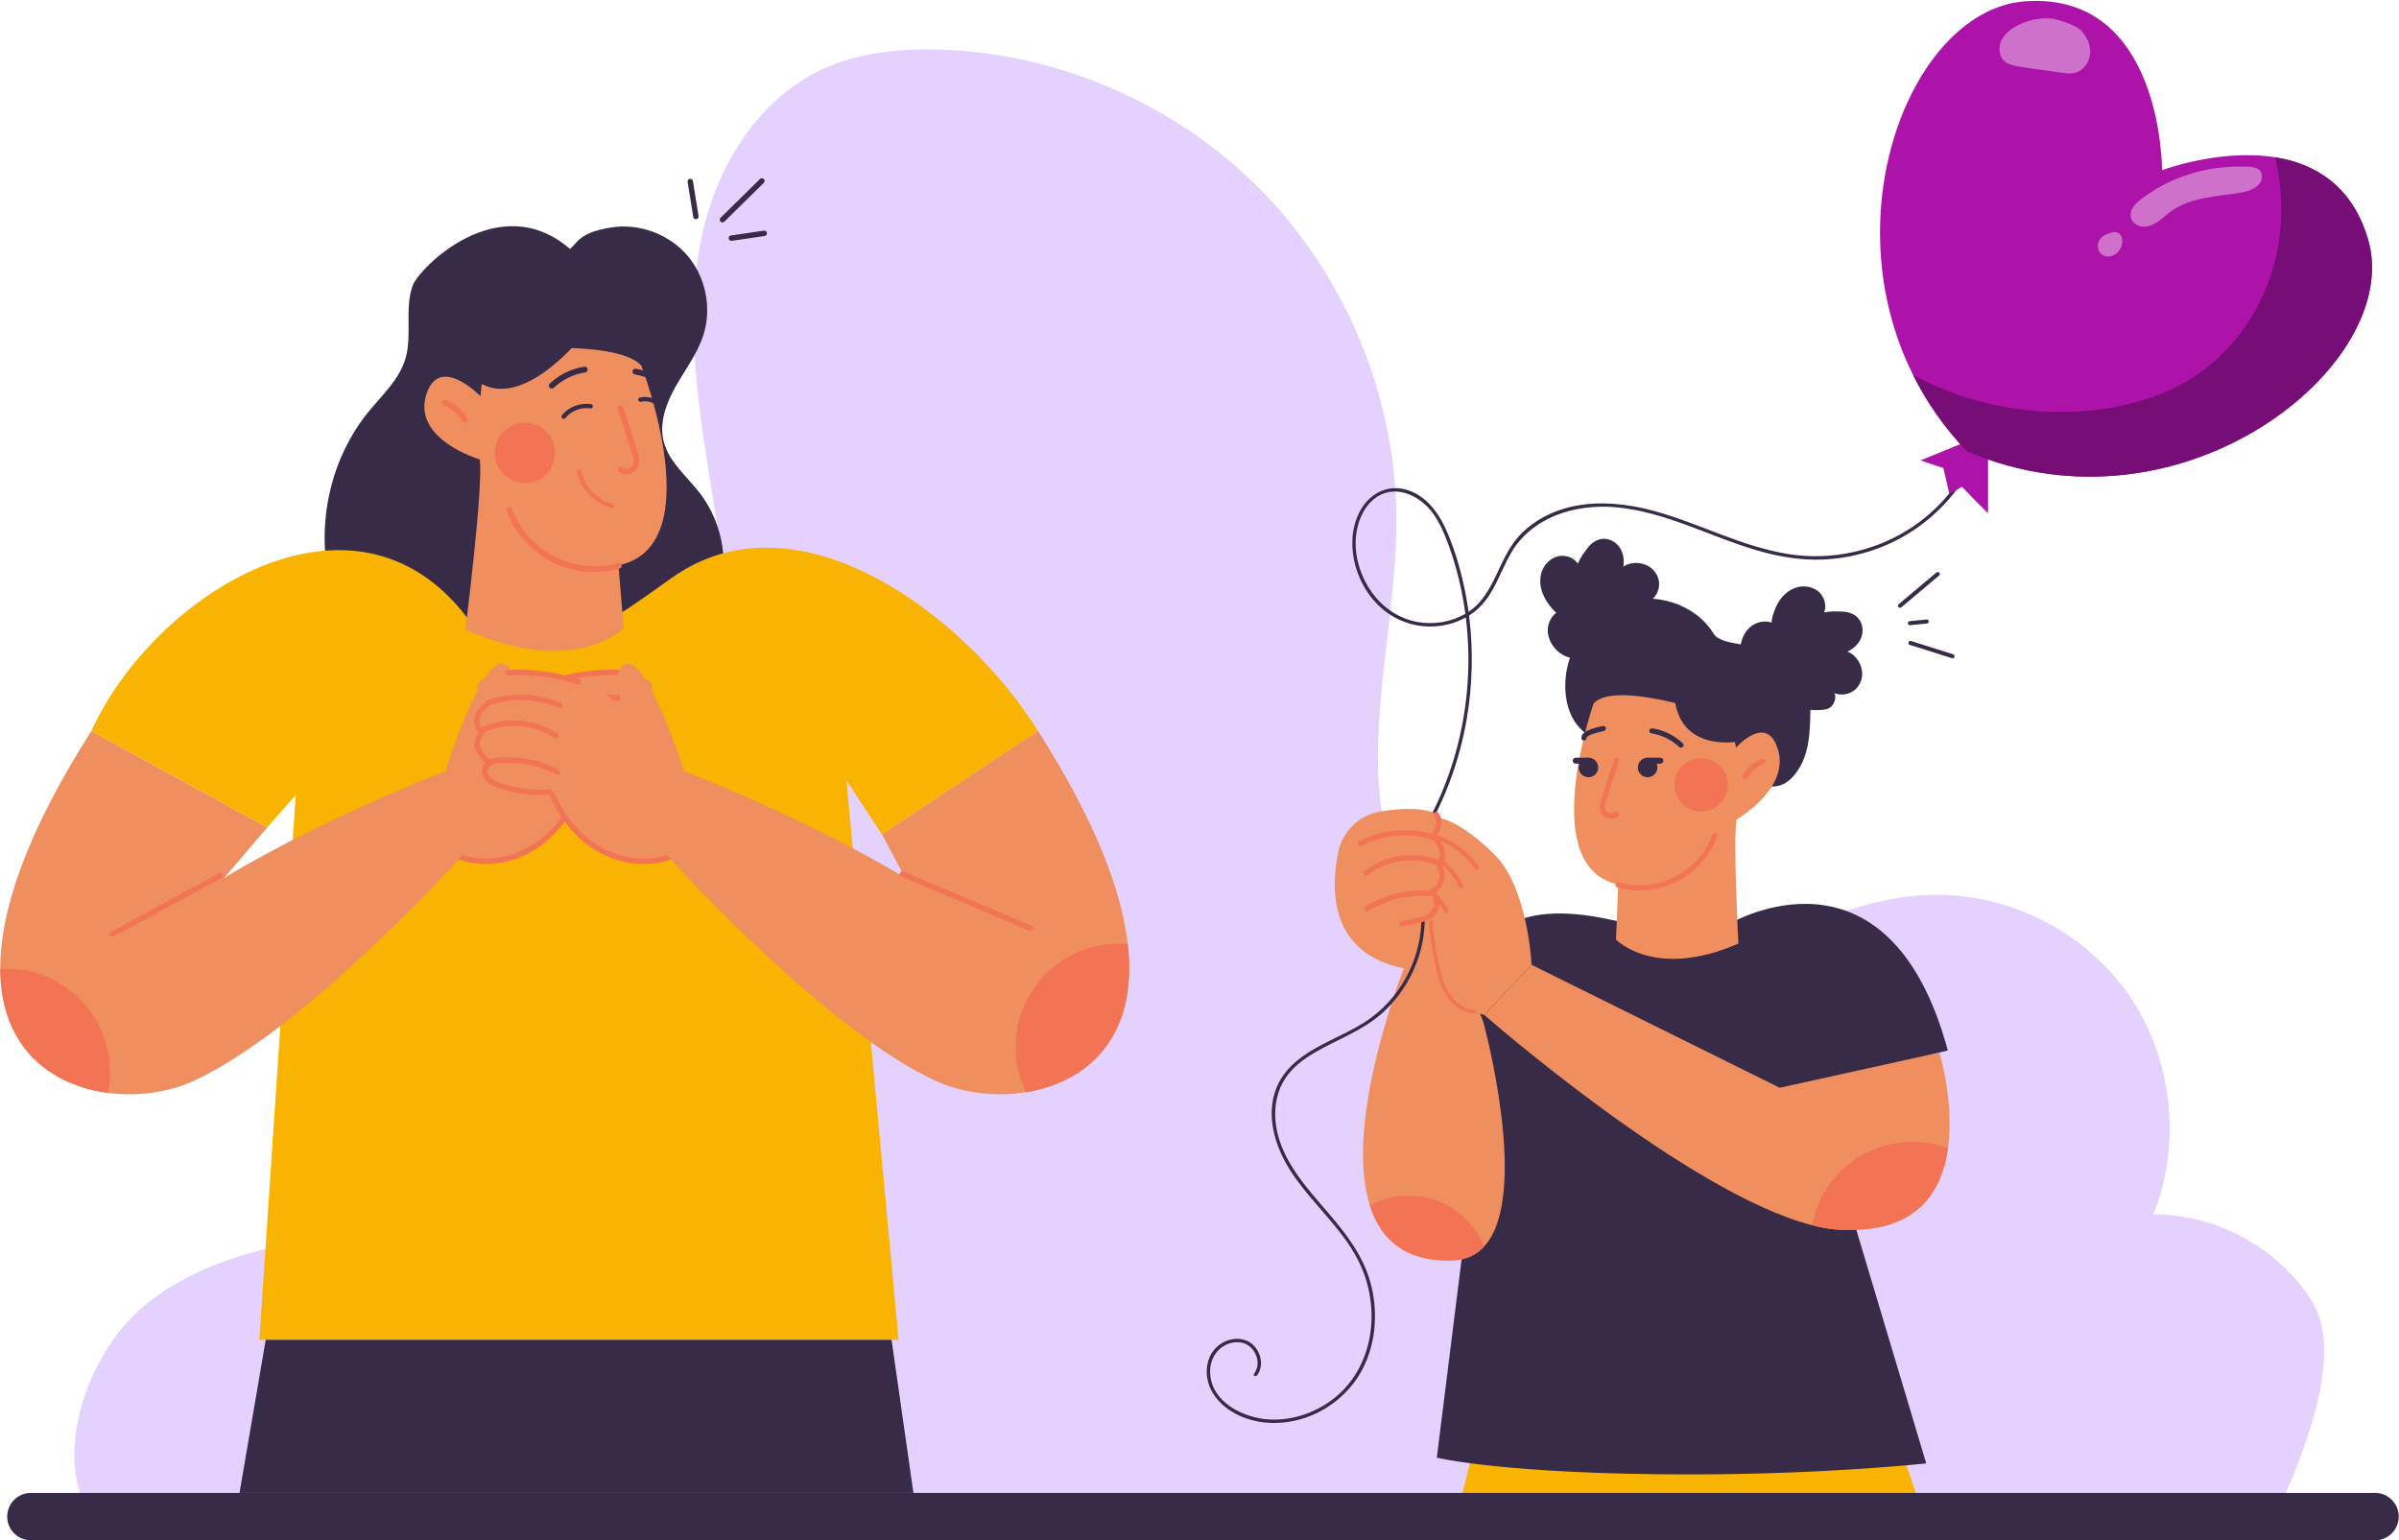 <svg width="2350" height="1509" viewBox="0 0 2350 1509" fill="none" xmlns="http://www.w3.org/2000/svg">
<path d="M2228.39 1485.76H89.505C50.252 1427 85.652 1326.64 139.451 1280.81C193.249 1234.99 266.003 1219.31 335.987 1209.45C405.969 1199.6 478.309 1193.51 541.559 1161.97C661.875 1102 722.877 961.255 731.824 827.116C740.771 692.978 707.821 560.122 688.865 427.027C679.339 360.147 673.409 291.334 688.792 225.547C704.175 159.747 743.993 96.68 805.196 68.067C840.847 51.4 881.197 47.334 920.535 48.56C1037.39 52.214 1152.17 102.24 1234.39 185.374C1316.6 268.507 1365.36 383.827 1367.71 500.72C1369.4 584.951 1348.07 668.396 1349.91 752.626C1351.73 836.855 1384.45 929.116 1460.35 965.712C1528.08 998.38 1609.09 977.432 1678.16 947.664C1747.23 917.896 1815.51 879.087 1890.68 876.659C1966.08 874.223 2041.63 912.062 2084.83 973.914C2128.04 1035.76 2137.57 1119.72 2109.33 1189.68C2170.92 1189.37 2231.64 1222.56 2264.65 1274.53C2297.67 1326.52 2254.85 1430.16 2228.39 1485.76Z" fill="#E4D1FE"/>
<path d="M331.955 599.198C305.629 535.128 317.212 457.056 361.005 403.387C374.384 386.987 390.923 371.987 397.056 351.734C404.051 328.627 396.091 302.774 404.159 280.027C410.343 262.587 488.411 183.747 558.305 243.787C565.421 238.88 566.135 227.92 598.789 222.814C626.053 218.534 655.192 229.254 673.192 250.174C691.192 271.094 697.445 301.507 689.16 327.827C683.433 346.014 671.593 361.534 662.157 378.107C652.72 394.68 645.456 414.094 650.139 432.587C655.22 452.651 672.827 466.548 685.436 482.964C702.132 504.703 710.537 532.656 708.597 559.999C706.659 587.34 694.392 613.827 674.793 632.991C614.583 643.687 550.821 649.324 489.668 649.042C457.076 648.891 423.999 647.084 393.111 636.683C369.893 628.864 341.265 621.858 331.955 599.198Z" fill="#372B47"/>
<path d="M89.505 716.138C149.88 583.004 346.891 457.448 458.435 606.255C471.6 623.818 543.027 629.76 543.027 629.76C543.027 629.76 535.867 654.308 656.831 566.959C781.587 476.872 947.459 604.611 1016.84 716.138L863.971 817.464L829.211 764.65L880.235 1312.59H254.105L289.695 778.875L261.731 810.634L89.505 716.138Z" fill="#F9B301"/>
<path d="M1388.72 609.381C1370.43 606.135 1354.51 595.287 1343.75 580.271C1333.23 565.573 1327.21 547.095 1328.04 528.955C1328.77 512.784 1335.63 494.517 1350.19 485.933C1368.23 475.293 1389.63 485.417 1401.67 500.304C1408.45 508.708 1413.12 518.663 1417 528.679C1420.63 538.017 1423.75 547.559 1426.43 557.207C1430.47 571.677 1433.47 586.42 1435.45 601.296C1421.53 609.447 1404.56 612.193 1388.72 609.381ZM1941.6 423.16C1930.47 460.777 1906.15 494.272 1873.53 516.159C1838.07 539.96 1793.97 549.515 1751.83 542.821C1706.11 535.561 1664.95 512.796 1620.6 500.668C1582.97 490.375 1540.71 488.365 1506.4 509.86C1498.84 514.601 1491.91 520.431 1486.16 527.273C1480.11 534.468 1475.56 542.684 1471.49 551.113C1463.16 568.328 1455.97 587.197 1439.71 598.597C1439.32 598.864 1438.92 599.108 1438.55 599.365C1437.69 593.219 1436.69 587.091 1435.49 580.997C1431.53 560.751 1425.81 540.583 1417.71 521.585C1409.84 503.148 1397.24 484.977 1376.83 479.536C1359.43 474.899 1343.03 482.969 1333.83 497.951C1324.67 512.88 1322.93 531.172 1326.27 548.105C1329.83 566.141 1339.19 583.257 1352.97 595.492C1366.59 607.569 1384.09 614.101 1402.31 613.765C1413.97 613.549 1425.69 610.568 1435.89 604.892C1438.83 628.775 1439.19 652.975 1437.01 676.945C1433.33 717.403 1422.37 757.3 1404.45 793.776C1400.12 802.587 1395.37 811.184 1390.25 819.563C1389.13 821.405 1392.03 823.089 1393.15 821.252C1414.93 785.577 1429.63 745.747 1436.72 704.573C1442.49 671.073 1443.32 636.745 1439.04 603.032C1442.89 600.597 1446.49 597.76 1449.73 594.503C1464.07 580.117 1469.8 560.027 1479.59 542.741C1500.09 506.565 1542.71 493.547 1582.2 496.893C1630.44 500.981 1673.73 525.069 1719.48 538.707C1741.41 545.249 1764.09 549.243 1787.05 548.1C1808.2 547.047 1829.09 542.111 1848.49 533.655C1885.93 517.348 1916.65 487.437 1934.48 450.747C1938.65 442.149 1942.11 433.213 1944.83 424.053C1945.43 421.973 1942.2 421.093 1941.6 423.16Z" fill="#372B47"/>
<path d="M1926.19 432.667L1881.17 451.091L1903.68 458.534L1909.53 483.696L1921.93 476.963C1921.93 476.963 1947.45 503.543 1947.45 502.48C1947.45 501.418 1947.45 432.667 1947.45 432.667H1926.19Z" fill="#AD12A9"/>
<path d="M1557.67 637.839C1554.15 642.673 1547.93 645.179 1541.96 644.917C1535.99 644.656 1530.29 641.859 1525.84 637.861C1520.51 633.067 1516.73 626.348 1516.23 619.189C1515.72 612.032 1518.72 604.542 1524.49 600.298C1518.89 595.476 1513.89 588.232 1511.16 581.359C1508.43 574.484 1507.87 566.616 1510.4 559.667C1512.95 552.717 1518.77 546.868 1525.95 545.071C1533.12 543.274 1541.41 545.977 1545.56 552.107C1547.68 546.973 1551.76 541.379 1555.11 536.948C1558.45 532.519 1563.19 528.867 1568.67 528.008C1575.33 526.965 1582.28 530.368 1586.23 535.827C1590.19 541.287 1591.33 548.488 1590.12 555.12C1599.17 549.112 1612.99 550.799 1620.11 559.008C1622.43 561.679 1624.11 564.917 1624.84 568.379C1626.47 576.024 1622.96 584.494 1616.41 588.766C1620.89 589.13 1625.29 595.087 1625.6 599.569C1625.87 603.58 1623.63 607.282 1621.47 610.671C1619.4 613.915 1617.27 617.222 1614.25 619.615C1611.24 622.008 1607.12 623.363 1603.48 622.139C1591.99 632.732 1573.11 640.301 1557.67 637.839Z" fill="#372B47"/>
<path d="M1723.2 658.54C1717.21 658.382 1711.63 654.692 1708.45 649.623C1705.27 644.554 1704.35 638.282 1705.11 632.348C1706.03 625.231 1709.43 618.316 1715.03 613.834C1720.63 609.35 1728.49 607.567 1735.28 609.922C1736.05 602.566 1739.19 594.344 1743.29 588.191C1747.4 582.038 1753.56 577.108 1760.72 575.252C1767.88 573.396 1776.01 574.876 1781.56 579.764C1787.12 584.652 1789.6 593.018 1786.91 599.907C1792.33 598.735 1799.25 598.915 1804.8 599.156C1810.35 599.398 1816.04 601.223 1819.87 605.251C1824.51 610.143 1825.64 617.791 1823.39 624.147C1821.15 630.504 1815.87 635.531 1809.72 638.296C1819.8 642.344 1826.25 654.668 1823.53 665.195C1822.65 668.62 1820.95 671.847 1818.51 674.414C1813.13 680.086 1804.17 682.012 1796.95 679.051C1799.19 682.944 1796.77 689.944 1793.27 692.74C1790.12 695.243 1785.8 695.495 1781.77 695.639C1777.93 695.776 1774 695.903 1770.32 694.782C1766.64 693.66 1763.19 691.039 1762.12 687.34C1746.88 683.888 1729.93 672.647 1723.2 658.54Z" fill="#372B47"/>
<path d="M1767.73 741.544C1772.61 727.936 1773.01 713.191 1773.35 698.737C1773.61 687.517 1773.43 675.048 1765.77 666.843C1758.07 658.59 1745.48 657.579 1734.2 657.873C1722.92 658.168 1741.32 643.606 1731.71 637.687C1720.51 630.79 1685.69 632.393 1678.87 621.145C1660.76 591.284 1619.75 578.688 1587.12 591.16C1554.51 603.632 1532.65 638.545 1533.29 673.46C1533.55 686.587 1536.84 700.055 1545.03 710.32C1554.36 722.035 1568.81 728.268 1582.85 733.513C1620.03 747.407 1658.6 757.528 1697.8 763.697C1710.28 765.663 1726.6 771.6 1739.27 770.357C1753.33 768.976 1763.4 753.656 1767.73 741.544Z" fill="#372B47"/>
<path d="M1463.88 1334.45L1424 1498.36H1886.87C1886.87 1498.36 1878.32 1458.28 1840.32 1362.99C1748.33 1304.11 1463.88 1334.45 1463.88 1334.45Z" fill="#F9B301"/>
<path d="M1694.72 904.668C1694.72 904.668 1849.51 813.397 1908.05 1029.08L1775.72 1062.16L1886.87 1433.67C1886.87 1433.67 1789.2 1444.44 1655.36 1444.44C1474.95 1444.44 1407.45 1428.08 1407.45 1428.08L1453.97 1055.93C1453.97 1055.93 1382.12 858.305 1577.44 900.931C1708.73 929.584 1694.72 904.668 1694.72 904.668Z" fill="#372B47"/>
<path d="M1561.07 689.151C1561.07 689.151 1504.76 849.95 1585.23 866.483L1582.99 920.458C1582.99 920.458 1620.96 960.232 1702.91 924.382C1702.91 924.382 1697.68 826.147 1700.99 802.999C1700.99 802.999 1752.45 773.467 1741.97 735.439C1731.51 697.411 1700.63 732.307 1700.63 732.307L1694.53 704.539C1694.53 704.539 1583.11 664.351 1561.07 689.151Z" fill="#EF8F5F"/>
<path d="M1692.49 768.976C1692.49 783.417 1680.77 795.125 1666.33 795.125C1651.89 795.125 1640.19 783.417 1640.19 768.976C1640.19 754.533 1651.89 742.825 1666.33 742.825C1680.77 742.825 1692.49 754.533 1692.49 768.976Z" fill="#F27454"/>
<path d="M1677.41 817.696C1667.24 845.347 1641.16 865.05 1611.75 867.127C1602.91 867.751 1594.07 866.867 1585.53 864.483C1582.41 863.608 1581.08 868.467 1584.2 869.339C1600.33 873.847 1617.83 873.29 1633.61 867.63C1648.08 862.44 1660.77 853.096 1670.17 840.954C1675.32 834.296 1679.37 826.934 1682.28 819.035C1683.4 815.988 1678.53 814.674 1677.41 817.696Z" fill="#F27454"/>
<path d="M1729.28 745.311C1728.95 744.098 1727.47 743.062 1726.19 743.552C1718.28 746.584 1711.57 752.162 1707.31 759.49C1705.67 762.296 1710.03 764.834 1711.65 762.031C1713.53 758.804 1715.67 756.254 1718.57 753.752C1719.85 752.66 1721.16 751.72 1722.77 750.75C1723.55 750.286 1724.35 749.852 1725.15 749.454C1725.6 749.234 1726.04 749.023 1726.49 748.823C1726.53 748.808 1726.79 748.7 1726.84 748.679C1727.07 748.587 1727.29 748.498 1727.52 748.41C1728.79 747.923 1729.67 746.715 1729.28 745.311Z" fill="#F27454"/>
<path d="M1582.33 795.661C1578.89 798.119 1573.99 797.232 1572.49 792.96C1571.63 790.482 1572.4 787.727 1573.12 785.316C1573.91 782.675 1574.79 780.06 1575.63 777.435C1579.04 766.748 1582.45 756.061 1585.87 745.376C1586.85 742.281 1581.99 740.955 1581.01 744.037C1576.84 757.101 1572.55 770.135 1568.49 783.239C1566.84 788.578 1566.11 794.601 1570.44 798.907C1574.31 802.741 1580.47 803.16 1584.88 800.012C1587.49 798.143 1584.97 793.773 1582.33 795.661Z" fill="#F27454"/>
<path d="M1648.47 728.231C1640.33 720.484 1629.92 715.267 1618.8 713.569C1617.45 713.365 1616.09 713.908 1615.69 715.328C1615.37 716.521 1616.11 718.22 1617.45 718.427C1627.75 719.997 1637.36 724.603 1644.91 731.792C1647.25 734.027 1650.83 730.471 1648.47 728.231Z" fill="#372B47"/>
<path d="M1573.01 713.008C1572.63 711.604 1571.25 710.998 1569.91 711.25C1565.84 712.011 1561.84 713.119 1557.96 714.594C1554.27 716 1549.81 717.902 1549.08 722.314C1548.87 723.654 1549.44 725.026 1550.84 725.411C1552.05 725.743 1553.72 725.002 1553.95 723.652C1554.16 722.306 1554.95 721.522 1556.24 720.795C1557.63 720.016 1559.13 719.496 1560.63 718.96C1564.09 717.726 1567.64 716.782 1571.25 716.107C1572.59 715.856 1573.35 714.24 1573.01 713.008Z" fill="#372B47"/>
<path d="M1623.55 751.869C1623.55 757.163 1619.25 761.453 1613.96 761.453C1608.67 761.453 1604.39 757.163 1604.39 751.869C1604.39 746.576 1608.67 742.285 1613.96 742.285C1619.25 742.285 1623.55 746.576 1623.55 751.869Z" fill="#372B47"/>
<path d="M1626.4 748.166H1613.96V742.286H1626.4C1628.03 742.286 1629.35 743.601 1629.35 745.225C1629.35 746.848 1628.03 748.166 1626.4 748.166Z" fill="#372B47"/>
<path d="M1546.39 751.869C1546.39 757.163 1550.68 761.453 1555.97 761.453C1561.27 761.453 1565.56 757.163 1565.56 751.869C1565.56 746.576 1561.27 742.285 1555.97 742.285C1550.68 742.285 1546.39 746.576 1546.39 751.869Z" fill="#372B47"/>
<path d="M1543.53 748.166H1555.97V742.286H1543.53C1541.91 742.286 1540.6 743.601 1540.6 745.225C1540.6 746.848 1541.91 748.166 1543.53 748.166Z" fill="#372B47"/>
<path d="M1500.27 945.207C1500.27 945.207 1497.03 870.735 1464.57 837.86C1432.12 804.984 1403.21 794.56 1399.63 804.426C1396.04 814.291 1398.13 818.776 1398.13 818.776C1398.13 818.776 1380.87 822.303 1384.2 835.596C1384.2 835.596 1371.09 842.908 1377.2 857.574C1377.2 857.574 1362.88 862.99 1373.83 876.598C1384.77 890.204 1403.83 902.224 1403.83 902.224C1403.83 902.224 1396.2 980.37 1453.97 994.304L1500.27 945.207Z" fill="#EF8F5F"/>
<path d="M1400.68 816.089C1419.99 820.661 1437.21 832.505 1448.36 848.921C1449.89 851.173 1446.39 853.539 1444.85 851.289C1434.33 835.781 1418.07 824.549 1399.83 820.227C1397.19 819.603 1398.03 815.46 1400.68 816.089Z" fill="#F27454"/>
<path d="M1386.07 831.75C1406.83 834.566 1425.2 848.742 1433.47 867.934C1434.55 870.431 1430.53 871.77 1429.47 869.286C1421.76 851.419 1404.44 838.496 1385.21 835.888C1382.52 835.523 1383.39 831.386 1386.07 831.75Z" fill="#F27454"/>
<path d="M1378.63 855.956C1395.64 862.894 1410.08 875.722 1418.95 891.816C1420.24 894.182 1416.76 896.566 1415.44 894.184C1406.88 878.651 1393.17 866.439 1376.75 859.743C1374.23 858.715 1376.12 854.934 1378.63 855.956Z" fill="#F27454"/>
<path d="M1397.37 806.398C1398.49 803.159 1400.87 800.23 1404.11 798.972C1405.17 798.56 1406.43 799.031 1406.88 800.103C1407.31 801.135 1406.81 802.454 1405.75 802.868C1403.44 803.762 1402 805.783 1401.19 808.275C1400.29 811.067 1400.56 814.647 1400.79 817.742C1400.87 818.879 1400.13 819.954 1398.96 820.106C1397.87 820.246 1396.68 819.424 1396.6 818.282C1396.29 814.304 1396.05 810.231 1397.37 806.398Z" fill="#F27454"/>
<path d="M1381.83 834.096C1382.12 835.204 1382.95 836.083 1384.2 835.922C1385.23 835.788 1386.31 834.661 1386.01 833.556C1385.16 830.277 1386.76 827.052 1389.25 824.789C1390.72 823.469 1392.37 822.384 1394.05 821.369C1394.83 820.903 1395.61 820.384 1396.45 820.053C1396.6 819.995 1396.75 819.937 1396.89 819.903C1396.93 819.893 1397.39 819.835 1397.2 819.839C1397.31 819.837 1397.67 819.904 1397.65 819.899C1397.69 819.927 1397.73 819.948 1397.8 820.001C1399.97 821.635 1402.56 818.292 1400.37 816.656C1397.89 814.795 1395.12 815.879 1392.73 817.272C1390.71 818.461 1388.67 819.691 1386.89 821.25C1383.33 824.379 1380.55 829.216 1381.83 834.096Z" fill="#F27454"/>
<path d="M1374.16 845.032C1374.59 842.791 1375.44 840.679 1376.73 838.788C1378.21 836.593 1380.35 834.907 1382.41 833.288C1384.56 831.609 1387.13 834.957 1385 836.633C1381.89 839.063 1379.12 841.592 1378.35 845.625C1377.69 848.989 1378.31 852.54 1380.32 855.34C1381.92 857.545 1378.57 860.129 1376.99 857.921C1374.32 854.237 1373.29 849.496 1374.16 845.032Z" fill="#F27454"/>
<path d="M1376.01 855.167C1378.52 854.128 1380.16 858.025 1377.64 859.064C1371.64 861.544 1369.39 868.805 1373.09 874.217C1374.89 876.859 1377.43 878.88 1379.83 880.952C1382.67 883.415 1385.52 885.877 1388.37 888.34C1390.43 890.112 1387.85 893.465 1385.79 891.684C1382.4 888.751 1378.99 885.828 1375.6 882.884C1372.68 880.337 1369.72 877.603 1368.16 873.967C1365.01 866.624 1368.73 858.171 1376.01 855.167Z" fill="#F27454"/>
<path d="M1908.19 1124.89C1902.45 1166.2 1879.33 1205.41 1812.15 1204.84C1801 1205.4 1788.51 1203.73 1775.07 1200.31C1653.6 1169.43 1453.97 994.304 1453.97 994.304L1500.27 945.212L1743.39 1065.65L1899.75 1031.15C1899.75 1031.15 1914.55 1079.31 1908.19 1124.89Z" fill="#EF8F5F"/>
<path d="M1702.31 726.505C1702.31 726.505 1643.89 737.559 1640.19 681.068C1636.48 624.579 1670.87 657.736 1673.56 661.911C1676.27 666.087 1689.28 682.788 1689.77 688.191C1690.27 693.595 1713.36 689.665 1712.87 697.279C1712.37 704.892 1702.31 726.505 1702.31 726.505Z" fill="#372B47"/>
<path d="M1926.61 442.021C1904.44 418.8 1887.11 393.613 1874.05 367.44C1793.79 206.653 1874.72 8.894 1984 1.254C2118.69 -8.173 2117.88 166.72 2117.88 166.72C2117.88 166.72 2174.39 145.4 2228.72 154.08C2266.85 160.173 2303.92 181.053 2319.67 234.467C2355.67 356.653 2137.44 532.569 1926.61 442.021Z" fill="#AD12A9"/>
<path d="M1453.95 1221.04C1446.41 1229.31 1436.39 1234.32 1423.23 1234.8C1376.31 1236.52 1352.25 1213.99 1341.83 1180.91C1315.67 1097.97 1375.23 948.719 1375.23 948.719L1349.51 917.339L1401.99 877.063L1452.83 1000.43C1452.83 1000.43 1499.73 1170.79 1453.95 1221.04Z" fill="#EF8F5F"/>
<path d="M1444.64 989.517C1432.17 989.021 1422.41 979.432 1417.07 968.867C1414.03 962.873 1412.12 956.38 1410.55 949.872C1408.84 942.804 1407.4 935.657 1406.2 928.485C1404.81 920.099 1403.87 911.644 1403.55 903.147C1403.47 901 1400.12 900.989 1400.2 903.147C1400.79 918.791 1403.45 934.345 1407.03 949.565C1410.12 962.676 1414.81 976.332 1425.57 985.159C1431.01 989.624 1437.55 992.58 1444.64 992.863C1446.8 992.948 1446.79 989.603 1444.64 989.517Z" fill="#F27454"/>
<path d="M1908.19 1124.89C1902.45 1166.2 1879.33 1205.41 1812.15 1204.84C1801 1205.4 1788.51 1203.73 1775.07 1200.31C1783.6 1153.83 1824.31 1118.6 1873.25 1118.6C1885.55 1118.6 1897.32 1120.83 1908.19 1124.89Z" fill="#F27454"/>
<path d="M1453.95 1221.04C1446.41 1229.31 1436.39 1234.32 1423.23 1234.8C1376.31 1236.52 1352.25 1213.99 1341.83 1180.91C1353.13 1174.79 1366.08 1171.32 1379.83 1171.32C1413.32 1171.32 1442 1191.87 1453.95 1221.04Z" fill="#F27454"/>
<path d="M1392.28 902.523C1391.65 929.159 1381.76 955.325 1365.03 976.021C1356.73 986.261 1346.85 995.096 1335.69 1002.1C1325.31 1008.62 1314.16 1013.8 1303.19 1019.25C1281.95 1029.81 1259.87 1042.41 1250.49 1065.52C1239.51 1092.65 1248.89 1123.04 1263.89 1146.6C1280.24 1172.28 1303.2 1192.85 1320.39 1217.91C1328.55 1229.8 1335.07 1242.61 1338.97 1256.52C1342.67 1269.64 1344.16 1283.36 1343.32 1296.97C1341.67 1323.35 1330.73 1348.99 1310.73 1366.61C1292.39 1382.79 1267.56 1392.05 1243.04 1390.59C1217.88 1389.07 1187.01 1373.92 1185.43 1345.49C1184.69 1332.17 1192.07 1319.53 1205.29 1315.83C1210.95 1314.24 1217.27 1314.61 1222.32 1317.77C1226.96 1320.67 1230.15 1325.63 1231.37 1330.91C1232.6 1336.11 1231.73 1341.47 1228.48 1345.76C1227.19 1347.48 1230.09 1349.15 1231.37 1347.45C1238.05 1338.61 1235.52 1325.67 1228.05 1318.12C1219.53 1309.51 1205.91 1310.05 1196.19 1316.31C1184.68 1323.69 1180.36 1337.43 1182.68 1350.53C1185.12 1364.37 1194.65 1375.53 1206.37 1382.75C1228.29 1396.24 1256.11 1396.97 1279.96 1388.47C1304.4 1379.75 1324.92 1361.85 1336.13 1338.37C1348.2 1313.13 1349.8 1283.59 1342.51 1256.73C1334.29 1226.47 1313.88 1202.95 1293.81 1179.73C1273.55 1156.29 1252.31 1130.28 1249.45 1098.17C1248.15 1083.44 1250.93 1068.47 1259.28 1056.07C1266.25 1045.71 1276.33 1038.01 1286.97 1031.69C1309.24 1018.48 1334.24 1010.15 1353.81 992.652C1374.27 974.385 1388.49 949.127 1393.56 922.184C1394.79 915.697 1395.47 909.12 1395.63 902.523C1395.68 900.369 1392.33 900.369 1392.28 902.523Z" fill="#372B47"/>
<path d="M1375.44 904.783C1382.95 904.115 1379.57 905.01 1395.72 898.326C1415.65 890.074 1403.36 875.706 1403.36 875.706C1418.68 863.44 1408.81 847.74 1408.81 847.74C1420.32 835.316 1403.71 821.248 1403.71 821.248C1403.71 821.248 1408.63 817.63 1410.6 804.81C1412.15 794.687 1389.09 788.904 1352.4 794.979C1331.55 798.431 1314.97 814.366 1310.8 835.079C1303.05 873.518 1303.24 934.066 1375.24 948.715V907.268L1375.44 904.783Z" fill="#EF8F5F"/>
<path d="M1402.53 816.824C1378.91 810.323 1353.21 812.933 1331.39 824.107C1328.39 825.639 1330.79 830.28 1333.77 828.749C1354.39 818.193 1378.67 815.669 1401 821.813C1404.24 822.703 1405.79 817.719 1402.53 816.824Z" fill="#F27454"/>
<path d="M1409.08 842.463C1384.91 833.196 1356.59 837.656 1336.24 853.546C1333.6 855.612 1337.15 859.442 1339.77 857.386C1358.72 842.592 1385.16 838.87 1407.55 847.454C1410.68 848.656 1412.2 843.663 1409.08 842.463Z" fill="#F27454"/>
<path d="M1402.77 873.112C1380.23 870.531 1356.97 875.867 1337.8 888.043C1334.99 889.833 1337.36 894.488 1340.2 892.687C1358.68 880.933 1380.79 875.835 1402.56 878.327C1405.91 878.708 1406.09 873.492 1402.77 873.112Z" fill="#F27454"/>
<path d="M1411.87 808.28C1412.57 804.109 1411.75 799.528 1408.97 796.24C1408.07 795.163 1406.44 794.928 1405.31 795.824C1404.23 796.687 1403.99 798.409 1404.89 799.492C1406.87 801.828 1407.23 804.872 1406.61 808.051C1405.93 811.613 1403.53 815.335 1401.44 818.551C1400.68 819.733 1400.83 821.335 1402.01 822.196C1403.11 822.993 1404.89 822.811 1405.67 821.623C1408.35 817.488 1411.01 813.216 1411.87 808.28Z" fill="#F27454"/>
<path d="M1414.41 830.595C1413.41 827.852 1411.93 825.313 1410.44 822.819C1408.68 819.893 1406.32 817.071 1402.52 817.617C1399.2 818.096 1400.01 823.252 1403.33 822.772C1403.44 822.757 1403.49 822.752 1403.55 822.745C1403.55 822.748 1403.97 822.889 1404.08 822.951C1403.88 822.839 1404.33 823.167 1404.37 823.201C1404.52 823.329 1404.63 823.473 1404.76 823.623C1405.48 824.484 1406.03 825.513 1406.59 826.481C1407.8 828.576 1408.95 830.733 1409.75 833.029C1411.11 836.961 1410.93 841.411 1408.05 844.451C1407.08 845.476 1407.6 847.343 1408.63 848.096C1409.89 849.015 1411.31 848.551 1412.28 847.523C1416.56 842.996 1416.41 836.101 1414.41 830.595Z" fill="#F27454"/>
<path d="M1414.09 863.924C1414.96 861.24 1415.28 858.443 1415.01 855.633C1414.71 852.373 1413.4 849.277 1412.12 846.299C1410.79 843.204 1406.01 845.304 1407.33 848.391C1409.25 852.865 1410.76 857.253 1409.21 862.084C1407.92 866.113 1405.15 869.599 1401.29 871.435C1398.27 872.88 1400.36 877.664 1403.39 876.216C1408.45 873.801 1412.39 869.272 1414.09 863.924Z" fill="#F27454"/>
<path d="M1406.08 873.808C1403.97 871.189 1399.88 874.443 1402 877.06C1407.03 883.311 1405.16 892.515 1397.93 896.185C1394.41 897.976 1390.48 898.665 1386.64 899.488C1382.09 900.464 1377.55 901.441 1373 902.417C1369.72 903.12 1370.52 908.28 1373.8 907.573C1379.23 906.409 1384.65 905.263 1390.07 904.083C1394.75 903.061 1399.59 901.855 1403.43 898.84C1411.2 892.753 1412.17 881.379 1406.08 873.808Z" fill="#F27454"/>
<path d="M1926.61 442.021C1904.44 418.8 1887.11 393.613 1874.05 367.44C1930.17 397.52 1995.91 409.64 2058.99 400.8C2089.83 396.467 2120.31 387.2 2146.68 370.653C2187.68 344.973 2217.03 302.147 2228.64 255.187C2236.81 222.133 2236.43 187.28 2228.72 154.08C2266.85 160.173 2303.92 181.053 2319.67 234.467C2355.67 356.653 2137.44 532.569 1926.61 442.021Z" fill="#770E77"/>
<path d="M2038.52 29.854C2044.4 36 2048.2 44.467 2047.39 52.92C2046.59 61.387 2040.56 69.48 2032.29 71.414C2028.04 72.414 2023.6 71.8 2019.27 71.187C2007.81 69.574 1996.36 67.96 1984.91 66.347C1979.96 65.64 1975 64.947 1970.23 63.467C1968.43 62.907 1966.64 62.227 1965.05 61.2C1958.84 57.16 1957.16 48.254 1959.8 41.334C1962.44 34.414 1968.47 29.294 1974.93 25.68C1985.87 19.56 1998.73 16.947 2011.2 18.307C2012.59 18.467 2032.65 23.72 2038.52 29.854Z" fill="#CE71CB"/>
<path d="M2097.77 194.867C2094.73 197.187 2091.73 199.68 2089.64 202.893C2087.55 206.093 2086.48 210.16 2087.6 213.813C2089.12 218.787 2094.45 221.893 2099.65 222.053C2104.84 222.2 2109.83 219.907 2114.09 216.947C2118.36 213.973 2122.12 210.333 2126.31 207.253C2136 200.147 2147.75 196.347 2159.53 194.013C2171.32 191.68 2183.35 190.72 2195.19 188.667C2203.95 187.147 2217.63 182.413 2215.43 170.733C2213.96 162.893 2203.4 163.253 2197.27 163.16C2174.53 162.813 2152.11 166.68 2131.11 175.56C2119.25 180.573 2108.01 187.053 2097.77 194.867Z" fill="#CE71CB"/>
<path d="M2056.83 234.707C2053.93 239.147 2054.45 245.773 2058.57 249.107C2061.44 251.44 2065.59 251.88 2069.07 250.667C2072.56 249.44 2075.39 246.694 2077.19 243.467C2079.97 238.467 2080.01 228.453 2072.53 227.4C2070.15 227.067 2067.24 228.307 2065.01 228.987C2061.73 230.014 2058.75 231.787 2056.83 234.707Z" fill="#CE71CB"/>
<path d="M628.263 358.254C628.263 358.254 696.767 535.119 605.844 553.802L610.946 615.654C610.946 615.654 562.676 664.468 455.884 616.724C455.884 616.724 473.659 476.231 469.923 450.075C469.923 450.075 405.315 431.12 417.147 388.147C428.98 345.174 470.704 388.147 470.704 388.147L475.064 343.934C475.064 343.934 603.352 330.227 628.263 358.254Z" fill="#EF8F5F"/>
<path d="M484.64 443.622C484.64 459.94 497.869 473.169 514.189 473.169C530.508 473.169 543.737 459.94 543.737 443.622C543.737 427.307 530.508 414.08 514.189 414.08C497.869 414.08 484.64 427.307 484.64 443.622Z" fill="#F27454"/>
<path d="M501.665 498.673C513.171 529.917 542.639 552.183 575.875 554.529C585.865 555.235 595.845 554.235 605.489 551.541C609.023 550.553 610.531 556.043 607.003 557.029C588.771 562.123 569 561.493 551.167 555.096C534.821 549.233 520.477 538.675 509.857 524.953C504.035 517.431 499.464 509.111 496.177 500.187C494.909 496.743 500.408 495.259 501.665 498.673Z" fill="#F27454"/>
<path d="M433.138 393.813C433.516 392.44 435.197 391.28 436.64 391.827C445.564 395.253 453.148 401.56 457.972 409.84C459.82 413.013 454.902 415.88 453.057 412.707C450.933 409.067 448.529 406.173 445.233 403.347C443.793 402.12 442.314 401.053 440.486 399.96C439.613 399.44 438.718 398.947 437.806 398.493C437.304 398.24 436.797 398.013 436.284 397.787C436.245 397.76 435.957 397.64 435.901 397.627C435.644 397.52 435.386 397.413 435.126 397.32C433.693 396.76 432.704 395.4 433.138 393.813Z" fill="#F27454"/>
<path d="M609.112 457.487C612.999 460.263 618.549 459.261 620.232 454.433C621.207 451.633 620.328 448.521 619.519 445.796C618.632 442.811 617.635 439.856 616.687 436.893C612.831 424.813 608.975 412.747 605.119 400.667C604.001 397.173 609.495 395.667 610.607 399.147C615.321 413.92 620.175 428.64 624.751 443.449C626.615 449.481 627.449 456.288 622.547 461.153C618.181 465.487 611.219 465.959 606.239 462.401C603.284 460.291 606.123 455.352 609.112 457.487Z" fill="#F27454"/>
<path d="M574.305 324.747C574.305 324.747 507.056 413.054 461.205 368.227C415.353 323.387 497.207 297.574 514.189 301.987C531.171 306.414 574.305 324.747 574.305 324.747Z" fill="#372B47"/>
<path d="M538.478 375.867C547.674 367.12 559.446 361.213 572.01 359.307C573.528 359.067 575.07 359.68 575.512 361.293C575.881 362.64 575.052 364.56 573.524 364.787C561.891 366.56 551.038 371.773 542.504 379.893C539.85 382.413 535.82 378.4 538.478 375.867Z" fill="#372B47"/>
<path d="M619.648 363.227C620.084 361.64 621.632 360.96 623.148 361.24C627.752 362.107 632.275 363.36 636.653 365.027C640.831 366.614 645.853 368.76 646.681 373.747C646.933 375.267 646.285 376.814 644.695 377.254C643.332 377.627 641.447 376.787 641.193 375.254C640.941 373.734 640.053 372.854 638.593 372.027C637.028 371.147 635.333 370.56 633.635 369.96C629.727 368.56 625.713 367.494 621.636 366.734C620.124 366.454 619.265 364.627 619.648 363.227Z" fill="#372B47"/>
<path d="M550.577 406.707C557.455 398.334 568.593 394.347 579.23 395.947C580.369 396.12 580.997 397.56 580.719 398.574C580.384 399.787 579.24 400.227 578.099 400.054C568.919 398.68 559.433 402.614 553.591 409.72C551.849 411.84 548.849 408.814 550.577 406.707Z" fill="#372B47"/>
<path d="M626.716 389.454C633.974 387.72 641.848 389.88 647.155 395.147C649.104 397.08 646.092 400.094 644.142 398.16C639.91 393.96 633.603 392.187 627.848 393.574C625.184 394.214 624.047 390.107 626.716 389.454Z" fill="#372B47"/>
<path d="M569.347 461.135C572.604 476.714 584.851 489.672 600.264 493.706C602.915 494.399 601.792 498.51 599.132 497.814C582.372 493.43 568.788 479.242 565.237 462.267C564.678 459.592 568.785 458.448 569.347 461.135Z" fill="#F27454"/>
<path d="M705.81 213.373C718.7 200.693 731.59 188.026 744.479 175.346C746.924 172.946 750.692 176.707 748.244 179.12C735.355 191.787 722.465 204.467 709.575 217.133C707.129 219.533 703.362 215.773 705.81 213.373Z" fill="#372B47"/>
<path d="M715.732 230.747C726.462 229.173 737.192 227.587 747.922 226.013C749.343 225.813 750.783 226.373 751.196 227.88C751.542 229.133 750.768 230.947 749.338 231.147C738.607 232.733 727.878 234.307 717.148 235.88C715.727 236.093 714.287 235.534 713.872 234.027C713.528 232.774 714.3 230.96 715.732 230.747Z" fill="#372B47"/>
<path d="M675.453 175.253C676.723 174.907 678.497 175.68 678.728 177.107C680.576 188.547 682.424 199.987 684.272 211.427C684.501 212.84 683.905 214.293 682.412 214.693C681.143 215.053 679.368 214.267 679.137 212.84C677.289 201.4 675.441 189.96 673.593 178.52C673.364 177.107 673.961 175.667 675.453 175.253Z" fill="#372B47"/>
<path d="M436.305 755.427C436.305 755.427 490.44 678.625 547.248 665.837C604.056 653.049 641.816 661.667 638.908 674.576C636 687.485 630.727 690.819 630.727 690.819C630.727 690.819 646.645 706.315 634.056 718.145C634.056 718.145 642.98 734.824 626.517 746.224C626.517 746.224 638.025 761.719 617.152 768.707C596.279 775.693 567.876 775.472 567.876 775.472C567.876 775.472 522.776 863.572 451.992 839.024L436.305 755.427Z" fill="#EF8F5F"/>
<path d="M629.854 686.233C606.26 677.944 579.92 678.781 556.919 688.609C553.763 689.959 555.868 694.851 559.02 693.504C580.75 684.22 605.64 683.369 627.94 691.204C631.167 692.337 633.099 687.373 629.854 686.233Z" fill="#F27454"/>
<path d="M634.691 712.792C610.751 701.649 581.612 704.185 559.775 718.917C556.935 720.833 560.275 724.983 563.102 723.076C583.431 709.36 610.604 707.442 632.779 717.763C635.886 719.21 637.791 714.236 634.691 712.792Z" fill="#F27454"/>
<path d="M626.111 743.541C603.338 739.319 579.291 743.104 558.927 754.141C555.934 755.764 558.015 760.669 561.028 759.036C580.682 748.383 603.539 744.757 625.522 748.835C628.898 749.46 629.467 744.164 626.111 743.541Z" fill="#F27454"/>
<path d="M569.308 773.232C582.021 774.2 594.827 773.045 607.163 769.807C613.195 768.224 620.472 766.447 625.32 762.332C627.341 760.616 628.811 758.357 628.772 755.633C628.741 753.451 627.839 751.3 625.708 750.487C622.5 749.263 624.417 744.295 627.621 745.516C633.583 747.791 635.475 755.242 633.075 760.791C629.933 768.056 621.404 770.967 614.455 773.188C599.696 777.904 584.165 779.701 568.717 778.525C565.293 778.264 565.892 772.974 569.308 773.232Z" fill="#F27454"/>
<path d="M451.283 837.039C467.419 842.712 485.292 842.344 501.493 837.081C519.441 831.251 534.904 819.638 546.596 804.932C553.501 796.248 559.088 786.626 563.413 776.416C564.749 773.26 569.721 775.168 568.384 778.328C560.237 797.56 547.633 815.152 530.821 827.725C516.004 838.807 498.009 845.662 479.461 846.4C469.228 846.808 459.041 845.409 449.369 842.009C446.128 840.869 448.053 835.903 451.283 837.039Z" fill="#F27454"/>
<path d="M636.3 716.648C641.289 720.856 642.417 727.569 640.547 733.615C638.581 739.968 633.677 744.75 629.017 749.234C627.98 750.232 626.115 749.867 625.275 748.816C624.307 747.606 624.65 746.076 625.692 745.073C629.417 741.489 633.337 737.728 635.203 732.788C636.671 728.904 636.59 723.843 633.173 720.962C632.076 720.035 631.692 718.464 632.581 717.242C633.378 716.143 635.196 715.717 636.3 716.648Z" fill="#F27454"/>
<path d="M631.863 688.917C636.684 692.648 640.749 697.808 641.707 703.976C642.552 709.42 640.795 715.157 636.608 718.817C635.524 719.764 633.736 719.489 632.865 718.4C631.932 717.233 632.195 715.608 633.283 714.659C636.044 712.244 637.044 708.149 636.383 704.417C635.568 699.824 632.325 696.007 628.736 693.229C626.025 691.133 629.148 686.819 631.863 688.917Z" fill="#F27454"/>
<path d="M538.964 665.574C561.54 658.212 585.261 655.067 608.976 656.335C612.405 656.517 611.8 661.81 608.387 661.627C585.64 660.411 562.726 663.405 541.066 670.468C537.838 671.52 535.697 666.639 538.964 665.574Z" fill="#F27454"/>
<path d="M0.257 949.268C0.615 1028.09 51.661 1063.55 105.596 1070.64C135.069 1074.52 165.416 1069.95 188.827 1059.35C297.875 1010 451.996 839.027 451.996 839.027L436.305 755.422C436.305 755.422 319.128 800.104 219.744 859.923L261.733 810.642L89.496 716.143C24.328 818.308 -0.028 894.335 0.257 949.268Z" fill="#EF8F5F"/>
<path d="M436.305 755.427C436.305 755.427 470.779 646.499 491.999 650.348C513.22 654.197 491.999 703.875 491.999 703.875L436.305 755.427Z" fill="#EF8F5F"/>
<path d="M670.042 755.427C670.042 755.427 615.908 678.625 559.1 665.837C502.292 653.049 464.533 661.667 467.441 674.576C470.349 687.485 475.621 690.819 475.621 690.819C475.621 690.819 459.702 706.315 472.293 718.145C472.293 718.145 463.368 734.824 479.832 746.224C479.832 746.224 468.324 761.719 489.197 768.707C510.07 775.693 538.472 775.472 538.472 775.472C538.472 775.472 583.573 863.572 654.357 839.024L670.042 755.427Z" fill="#EF8F5F"/>
<path d="M476.496 686.233C500.089 677.944 526.428 678.781 549.431 688.609C552.587 689.959 550.481 694.851 547.329 693.504C525.599 684.22 500.709 683.369 478.408 691.204C475.183 692.337 473.251 687.373 476.496 686.233Z" fill="#F27454"/>
<path d="M471.657 712.792C495.597 701.649 524.736 704.185 546.573 718.917C549.414 720.833 546.073 724.983 543.248 723.076C522.917 709.36 495.745 707.442 473.57 717.763C470.464 719.21 468.557 714.236 471.657 712.792Z" fill="#F27454"/>
<path d="M480.237 743.541C503.011 739.319 527.057 743.104 547.423 754.141C550.415 755.764 548.335 760.669 545.321 759.036C525.667 748.383 502.809 744.757 480.827 748.835C477.452 749.46 476.881 744.164 480.237 743.541Z" fill="#F27454"/>
<path d="M537.041 773.232C524.327 774.2 511.521 773.045 499.185 769.807C493.155 768.224 485.876 766.447 481.029 762.332C479.007 760.616 477.537 758.357 477.576 755.633C477.608 753.451 478.509 751.3 480.64 750.487C483.849 749.263 481.931 744.295 478.728 745.516C472.767 747.791 470.875 755.242 473.273 760.791C476.415 768.056 484.944 770.967 491.895 773.188C506.653 777.904 522.183 779.701 537.631 778.525C541.055 778.264 540.457 772.974 537.041 773.232Z" fill="#F27454"/>
<path d="M655.067 837.039C638.931 842.712 621.056 842.344 604.855 837.081C586.908 831.251 571.445 819.638 559.753 804.932C552.848 796.248 547.26 786.626 542.936 776.416C541.599 773.26 536.627 775.168 537.965 778.328C546.111 797.56 558.716 815.152 575.528 827.725C590.344 838.807 608.34 845.662 626.888 846.4C637.12 846.808 647.307 845.409 656.979 842.009C660.221 840.869 658.296 835.903 655.067 837.039Z" fill="#F27454"/>
<path d="M470.048 716.648C465.06 720.856 463.93 727.569 465.801 733.615C467.768 739.968 472.672 744.75 477.33 749.234C478.368 750.232 480.233 749.867 481.073 748.816C482.041 747.606 481.697 746.076 480.656 745.073C476.93 741.489 473.012 737.728 471.145 732.788C469.678 728.904 469.758 723.843 473.174 720.962C474.273 720.035 474.656 718.464 473.768 717.242C472.969 716.143 471.153 715.717 470.048 716.648Z" fill="#F27454"/>
<path d="M474.487 688.917C469.665 692.648 465.599 697.808 464.641 703.976C463.796 709.42 465.553 715.157 469.741 718.817C470.824 719.764 472.612 719.489 473.483 718.4C474.416 717.233 474.153 715.608 473.067 714.659C470.304 712.244 469.304 708.149 469.965 704.417C470.781 699.824 474.024 696.007 477.613 693.229C480.323 691.133 477.2 686.819 474.487 688.917Z" fill="#F27454"/>
<path d="M567.385 665.574C544.809 658.212 521.087 655.067 497.372 656.335C493.944 656.517 494.548 661.81 497.963 661.627C520.709 660.411 543.623 663.405 565.284 670.468C568.512 671.52 570.652 666.639 567.385 665.574Z" fill="#F27454"/>
<path d="M654.365 839.027C654.365 839.027 808.468 1010 917.516 1059.35C942.104 1070.48 974.307 1074.97 1005.13 1070C1062.67 1060.75 1115.41 1018.52 1104.73 924.931C1098.76 872.529 1072.87 804.008 1016.84 716.143L863.973 817.469L886.617 859.923C787.216 800.104 670.037 755.421 670.037 755.421L654.365 839.027Z" fill="#EF8F5F"/>
<path d="M670.042 755.427C670.042 755.427 635.571 646.499 614.349 650.348C593.128 654.197 614.349 703.875 614.349 703.875L670.042 755.427Z" fill="#EF8F5F"/>
<path d="M109.001 912.694C136.387 897.835 163.771 882.975 191.155 868.116C198.98 863.87 206.804 859.624 214.628 855.379C217.641 853.744 220.332 858.34 217.316 859.978C189.931 874.836 162.547 889.696 135.161 904.555C127.337 908.8 119.513 913.047 111.689 917.291C108.676 918.927 105.985 914.331 109.001 912.694Z" fill="#F27454"/>
<path d="M881.607 854.935C882.392 853.555 883.933 853.422 885.249 853.979C917.805 867.756 950.36 881.532 982.92 895.308C992.213 899.244 1001.52 903.18 1010.81 907.118C1012.16 907.682 1012.43 909.626 1011.77 910.76C1010.99 912.14 1009.45 912.272 1008.13 911.715C975.573 897.939 943.021 884.162 910.467 870.386C901.165 866.45 891.864 862.514 882.561 858.576C881.227 858.012 880.961 856.068 881.607 854.935Z" fill="#F27454"/>
<path d="M0.257 949.268C0.615 1028.09 51.661 1063.55 105.596 1070.64C106.969 1064 107.683 1057.13 107.683 1050.12C107.683 994.307 62.448 949.055 6.641 949.055C4.501 949.055 2.361 949.127 0.257 949.268Z" fill="#F27454"/>
<path d="M994.867 1025.59C994.867 1041.52 998.547 1056.59 1005.13 1070C1062.67 1060.75 1115.41 1018.52 1104.73 924.931C1101.83 924.664 1098.89 924.539 1095.92 924.539C1040.12 924.539 994.867 969.773 994.867 1025.59Z" fill="#F27454"/>
<path d="M873.36 1312.59L894.746 1462.55H234.627L260.291 1312.59H873.36Z" fill="#372B47"/>
<path d="M2326.53 1508.99H30.283C17.46 1508.99 7.065 1498.59 7.065 1485.77V1485.76C7.065 1472.95 17.46 1462.55 30.283 1462.55H2326.53C2339.35 1462.55 2349.75 1472.95 2349.75 1485.76V1485.77C2349.75 1498.59 2339.35 1508.99 2326.53 1508.99Z" fill="#372B47"/>
<path d="M1896.77 560.924C1884.44 571.307 1872.11 581.689 1859.79 592.072C1857.83 593.725 1860.65 596.529 1862.6 594.888C1874.93 584.505 1887.25 574.121 1899.59 563.739C1901.55 562.087 1898.72 559.281 1896.77 560.924Z" fill="#372B47"/>
<path d="M1887.4 606.867C1881.91 607.411 1876.41 607.953 1870.92 608.496C1869.85 608.603 1868.93 609.336 1868.93 610.487C1868.93 611.481 1869.85 612.585 1870.92 612.479C1876.41 611.936 1881.91 611.392 1887.4 610.849C1888.47 610.744 1889.39 610.011 1889.39 608.859C1889.39 607.864 1888.47 606.76 1887.4 606.867Z" fill="#372B47"/>
<path d="M1913.24 640.995C1899.45 636.643 1885.67 632.291 1871.87 627.94C1869.43 627.167 1868.37 631.009 1870.81 631.78C1884.6 636.131 1898.39 640.483 1912.19 644.833C1914.63 645.607 1915.68 641.764 1913.24 640.995Z" fill="#372B47"/>
</svg>
